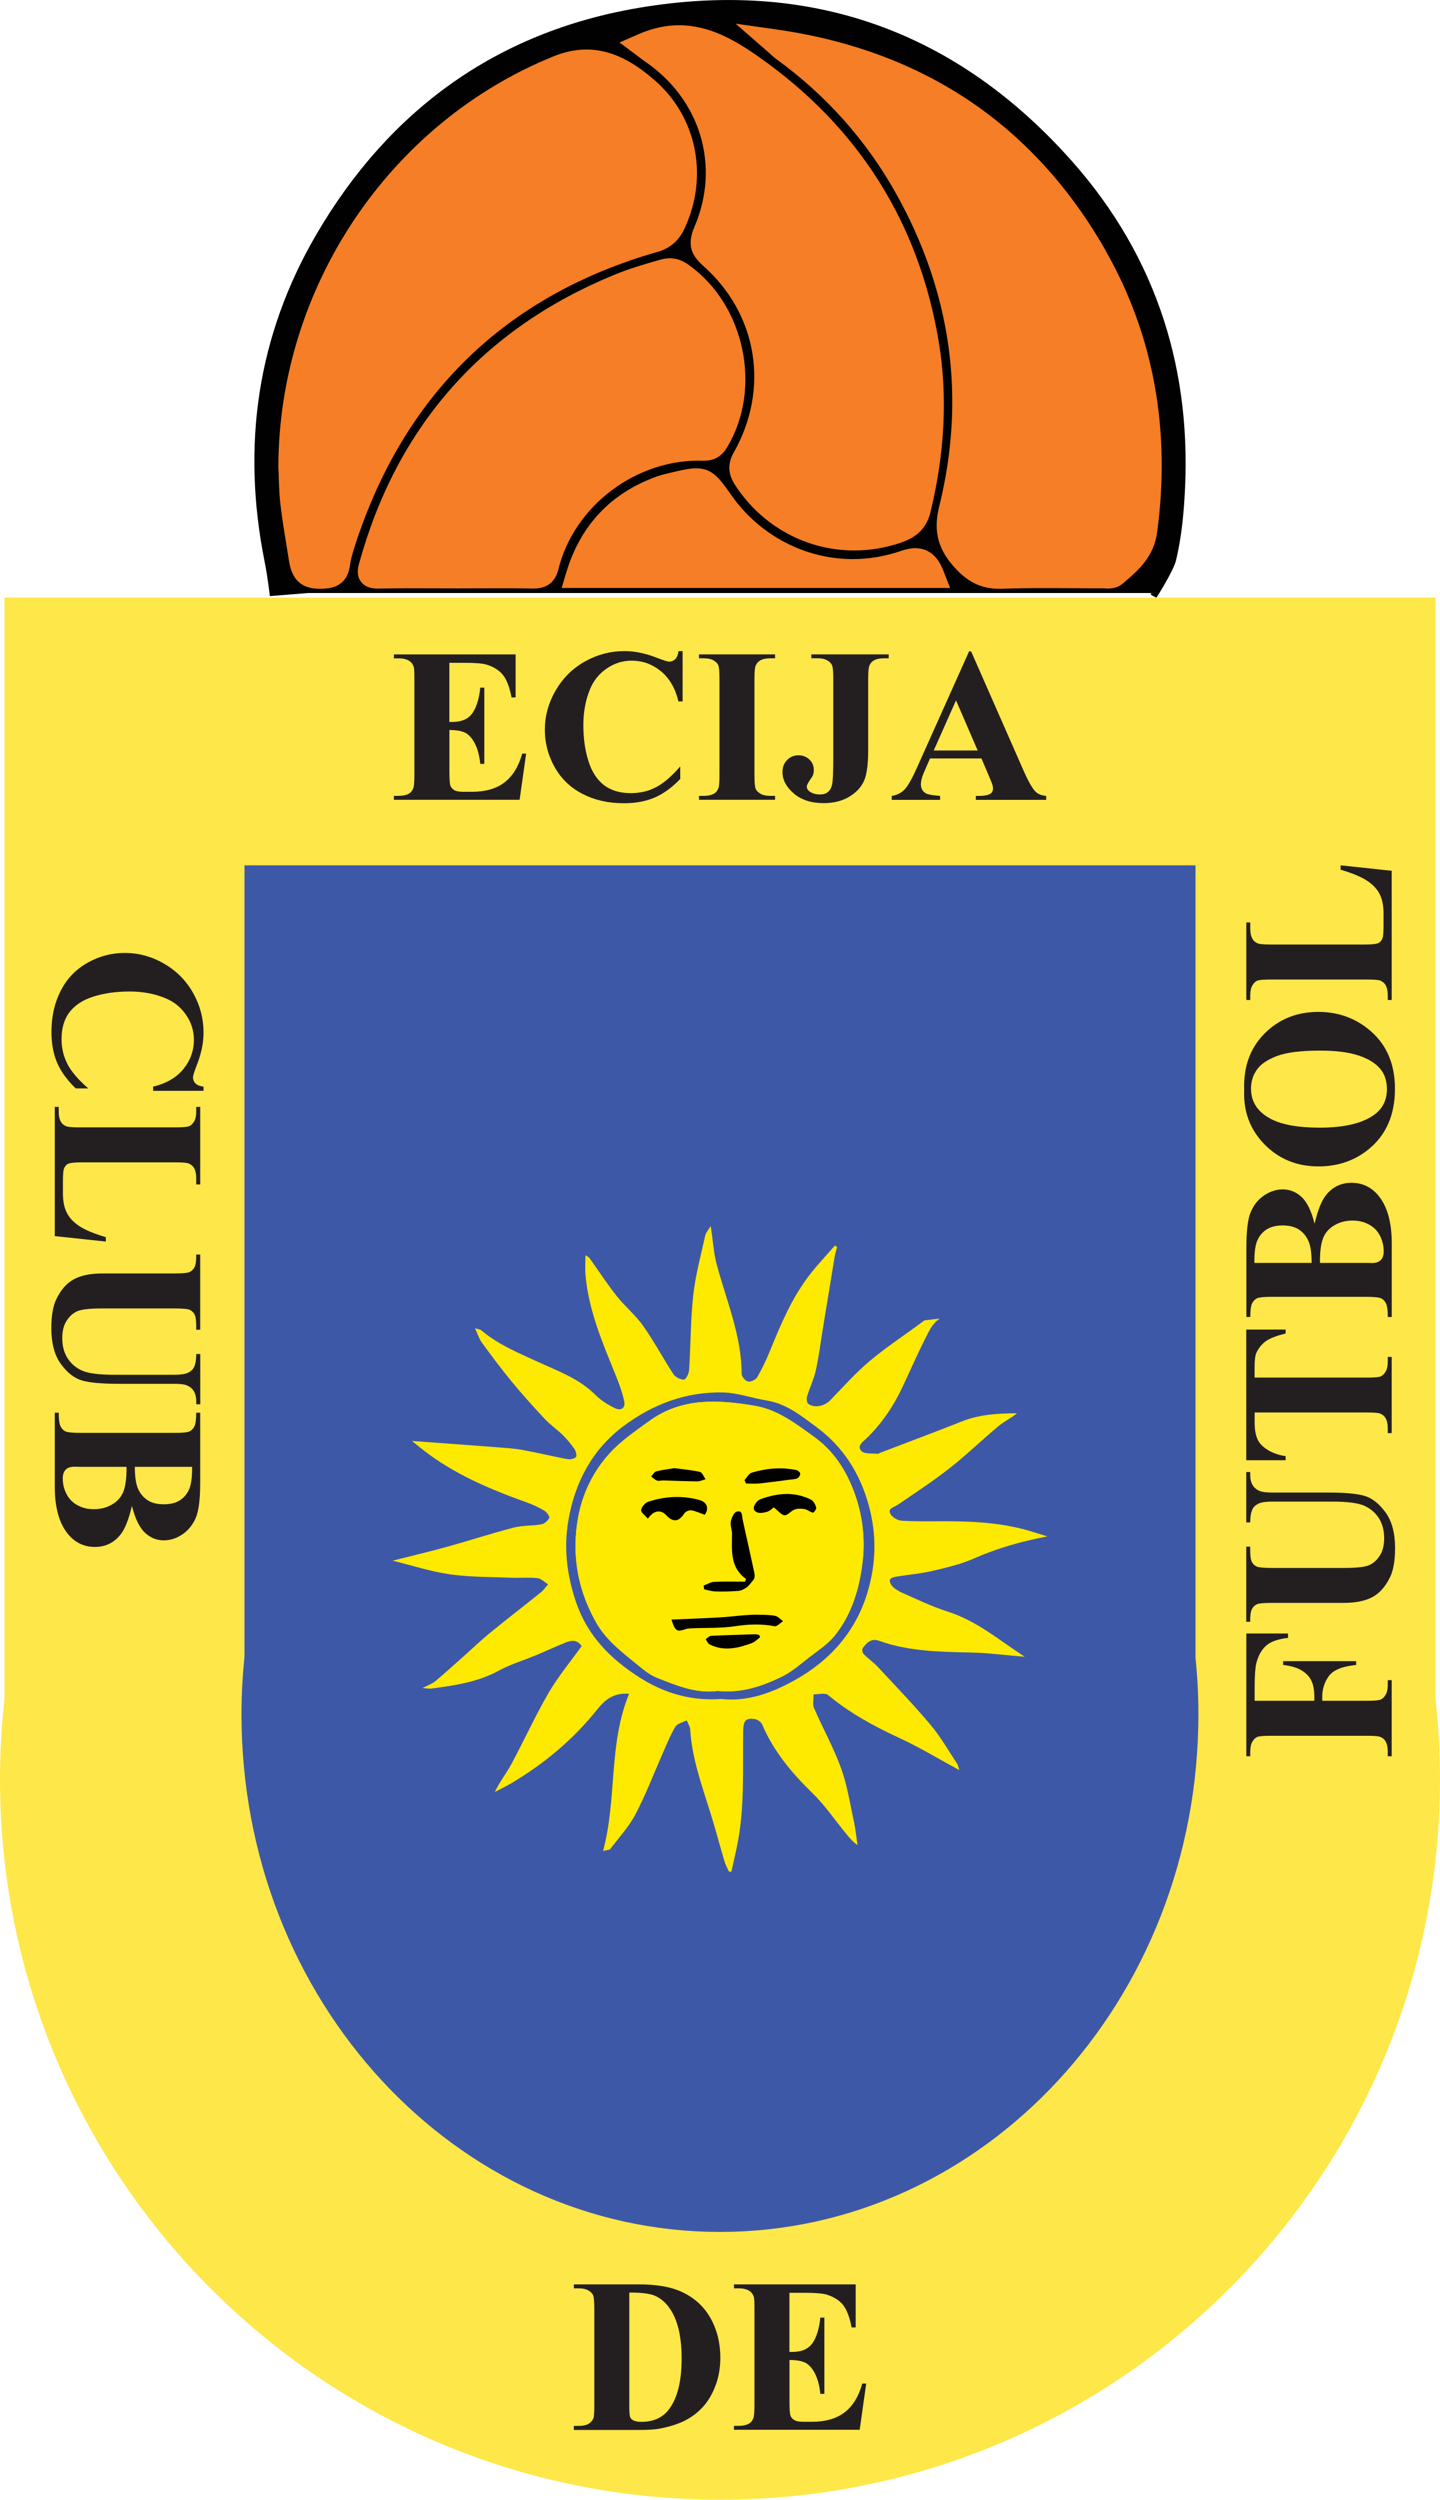 <?xml version="1.0" encoding="UTF-8"?>
<svg id="Layer_2" data-name="Layer 2" xmlns="http://www.w3.org/2000/svg" viewBox="0 0 255.76 443.75">
  <defs>
    <style>
      .cls-1, .cls-2, .cls-3, .cls-4, .cls-5, .cls-6, .cls-7 {
        stroke-width: 0px;
      }

      .cls-2 {
        fill: #f57e26;
      }

      .cls-3 {
        fill: #3e58a8;
      }

      .cls-4 {
        fill: #231f20;
      }

      .cls-5 {
        fill: #fee900;
      }

      .cls-6 {
        fill: #fee749;
      }

      .cls-7 {
        fill: #010101;
      }
    </style>
  </defs>
  <g id="Capa_1" data-name="Capa 1">
    <g>
      <path class="cls-7" d="m205.05,105.27h0c-1.74,0,.36.81.36.81,0,0,3.01-4.7,3.46-6.59.86-3.56,1.26-7.19,1.5-10.86,1.5-22.69-4.87-42.94-19.89-59.92C169.92,5.49,143.87-3.83,113.23,1.43c-25.17,4.32-44.18,18.19-57.02,40.15-10.54,18.02-13.31,37.54-9.24,57.97.65,3.26.96,6.39.96,6.27l6.82-.55h150.31Z"/>
      <g>
        <path class="cls-2" d="m116.7,44.75c2.3-.66,3.85-1.98,4.87-4.16,4.34-9.27,2.2-19.87-5.34-26.38-2.92-2.52-6.94-5.42-12.08-5.42-1.87,0-3.79.39-5.71,1.16-29.26,11.79-48.95,41.08-49,72.98.04.67.06,1.34.08,2.01.05,1.54.11,3.13.3,4.72.31,2.58.74,5.17,1.15,7.68l.37,2.29c.53,3.34,2.26,4.89,5.43,4.89.17,0,.35,0,.53-.01,1.17-.05,4.28-.18,4.83-4.03.13-.92.38-1.93.78-3.2,8.64-27.1,26.73-44.77,53.77-52.54Z"/>
        <path class="cls-2" d="m196.42,44.55c-12.73-22.37-32.41-35.6-58.52-39.32l-7.25-1.03,5.52,4.81c.16.14.31.28.47.42.42.38.84.77,1.3,1.1,8.8,6.4,15.91,14.38,21.15,23.72,9.91,17.66,12.5,36.4,7.71,55.7-1.11,4.48-.14,7.87,3.25,11.33,2.17,2.21,4.51,3.24,7.36,3.24.15,0,.31,0,.47,0,2.21-.08,4.63-.12,7.64-.12,1.55,0,3.11,0,4.66.02,1.56,0,3.13.02,4.69.02h1.02c.11,0,.22,0,.33.02,1.21.09,2.34-.13,3.18-.85l.21-.18c2.5-2.14,5.33-4.56,5.91-8.93,2.44-18.22-.63-35.03-9.12-49.95Z"/>
        <path class="cls-2" d="m114.51,10.88c9.92,6.75,13.47,18.56,8.83,29.39-1.43,3.35-.44,5.15,1.63,6.99,9.58,8.51,11.74,21.78,5.37,33.03-1.13,1.99-1.07,3.82.19,5.77,4.71,7.3,12.64,11.66,21.21,11.66,2.8,0,5.58-.47,8.26-1.39,2.01-.69,4.41-1.92,5.26-5.4,2.56-10.53,3.06-20.7,1.48-30.22-3.51-21.14-14.25-38.16-31.94-50.59-4.17-2.93-8.77-5.64-14.19-5.64-2.36,0-4.77.53-7.16,1.57l-3.41,1.49,3.45,2.59c.36.27.69.52,1.03.76Z"/>
        <path class="cls-2" d="m124.89,81.78h.23c1.75,0,3.06-.77,4.02-2.37,6.28-10.44,3.16-25.27-6.81-32.38-1.66-1.19-3.21-1.46-5.17-.9-2.51.72-5.36,1.54-8.1,2.67-23.3,9.59-38.53,26.81-45.27,51.18-.17.63-.58,2.11.34,3.31.9,1.18,2.38,1.19,2.94,1.19h.18c2.03-.04,4.07-.05,6.1-.05l7.79.02,7.5-.02c1.97,0,3.93,0,5.9.05h.18c2.44,0,3.9-1.13,4.47-3.46,2.77-11.25,13.91-19.64,25.68-19.23Zm-30.15,20.52h0s0,0,0,0h0Z"/>
        <path class="cls-2" d="m162.62,97.3c-.78,0-1.64.17-2.63.51-2.78.95-5.65,1.44-8.54,1.44-8.5,0-16.56-4.24-21.56-11.35-2.09-2.98-3.36-4.77-6.24-4.77-1.19,0-2.57.32-4.47.77l-.21.05c-.77.18-1.57.37-2.38.66-8.1,2.93-13.49,8.64-16,16.98l-.84,2.79h69l-1.15-2.95c-.4-1.02-1.6-4.11-4.99-4.11Z"/>
      </g>
      <g>
        <g>
          <path class="cls-6" d="m254.97,301.65V106.08H.79v195.57c-.52,4.67-.79,9.41-.79,14.22,0,70.63,57.25,127.88,127.88,127.88s127.88-57.25,127.88-127.88c0-4.81-.27-9.55-.79-14.22Z"/>
          <path class="cls-3" d="m212.34,294.12v-140.51H43.42v140.51c-.34,3.35-.53,6.76-.53,10.21,0,50.74,38.05,91.88,84.98,91.88s84.98-41.13,84.98-91.88c0-3.45-.18-6.86-.53-10.21Z"/>
        </g>
        <g>
          <path class="cls-5" d="m144.56,255.04c-3.25-2.33-6.4-4.78-10.44-5.48-6.53-1.12-13.03-1.5-18.79,2.68-2.49,1.81-5.11,3.59-7.15,5.86-4.01,4.48-5.87,9.94-5.96,15.97-.08,4.98,1.2,9.57,3.65,13.92,1.81,3.21,4.66,5.31,7.39,7.56,1.06.87,2.18,1.79,3.43,2.28,3.49,1.37,7,2.86,10.79,2.33,4.13.42,7.82-.81,11.33-2.51,1.77-.86,3.3-2.22,4.87-3.43,1.58-1.22,3.34-2.35,4.57-3.88,2.96-3.68,4.31-8.09,4.91-12.74.58-4.46.03-8.82-1.55-12.97-1.45-3.8-3.6-7.12-7.06-9.6Z"/>
          <path class="cls-5" d="m159.69,282.44c-.58-.25-1.2-.72-1.48-1.25-.55-1.04.35-1.2,1.08-1.32,2.1-.34,4.24-.52,6.31-1,2.51-.59,5.07-1.18,7.41-2.22,4.16-1.84,8.45-3.04,13.01-3.91-.8-.25-1.6-.49-2.39-.74-5.11-1.64-10.38-1.95-15.7-1.95-2.61,0-5.22.06-7.81-.1-.71-.04-1.7-.63-2-1.25-.46-.95.66-1.12,1.29-1.55,3.11-2.12,6.28-4.19,9.24-6.51,3.01-2.36,5.77-5.04,8.71-7.49,1-.83,2.22-1.39,3.26-2.27-3.37.02-6.65.2-9.81,1.46-4.81,1.91-9.66,3.71-14.49,5.56-.15.06-.29.19-.43.18-.97-.11-2.23.08-2.83-.45-1.02-.91.29-1.75.83-2.28,2.66-2.59,4.71-5.57,6.29-8.9,1.46-3.09,2.83-6.22,4.37-9.26.61-1.21,1.26-2.47,2.41-3.13l-2.76.33c-3.22,2.41-6.61,4.61-9.69,7.18-2.56,2.14-4.79,4.69-7.13,7.08-.95.97-2.76,1.35-3.82.56-.26-.2-.34-.92-.22-1.32.48-1.57,1.22-3.08,1.57-4.67.55-2.52.86-5.08,1.28-7.63.69-4.2,1.37-8.39,2.07-12.59.09-.55.29-1.08.43-1.61-.13-.1-.26-.19-.39-.29-1.53,1.76-3.16,3.45-4.57,5.3-3.09,4.02-5.04,8.66-6.94,13.32-.66,1.63-1.42,3.23-2.29,4.75-.26.45-1.12.87-1.62.78-.46-.08-1.15-.85-1.15-1.32-.02-6.83-2.7-13.02-4.43-19.45-.55-2.06-.67-4.24-1.06-6.84-.47.78-.88,1.19-.98,1.67-.77,3.53-1.74,7.04-2.13,10.61-.49,4.42-.45,8.9-.74,13.34-.04.6-.6,1.65-.92,1.65-.63,0-1.51-.43-1.86-.96-1.85-2.83-3.44-5.84-5.39-8.6-1.35-1.91-3.23-3.44-4.69-5.28-1.66-2.08-3.11-4.33-4.66-6.5-.17-.25-.34-.5-.89-.72,0,1.19-.09,2.38.02,3.56.52,5.82,2.68,11.16,4.86,16.5.76,1.86,1.53,3.74,1.98,5.69.33,1.4-.53,1.96-1.84,1.28-1.18-.61-2.36-1.36-3.29-2.3-2.91-2.89-6.68-4.22-10.27-5.87-3.49-1.6-7.04-3.06-10-5.59-.16-.14-.43-.14-1.07-.32.5,1.07.74,1.9,1.22,2.55,1.71,2.33,3.43,4.65,5.27,6.88,1.89,2.29,3.88,4.5,5.91,6.67.98,1.05,2.2,1.87,3.22,2.88.77.76,1.47,1.61,2.08,2.51.25.37.41,1.21.21,1.39-.35.31-1.04.43-1.53.34-2.65-.5-5.27-1.14-7.92-1.62-1.52-.28-3.08-.37-4.63-.49-5.04-.39-10.08-.75-15.02-1.11.49.4,1.19.98,1.91,1.54,5.54,4.35,11.93,7.02,18.49,9.38,1.06.38,2.11.86,3.08,1.44.44.26,1.02,1.05.9,1.3-.24.5-.87,1.04-1.41,1.14-1.62.29-3.34.17-4.92.58-3.96,1.03-7.85,2.3-11.8,3.4-3.08.85-6.19,1.58-9.7,2.47,3.56.87,6.85,1.95,10.23,2.43,3.58.5,7.25.45,10.88.6,1.55.06,3.11-.1,4.64.07.65.07,1.24.72,1.86,1.1-.42.47-.78,1.02-1.26,1.41-2.98,2.4-6.02,4.73-8.98,7.15-1.68,1.37-3.25,2.88-4.88,4.33-1.63,1.45-3.25,2.92-4.92,4.32-.52.44-1.22.66-2.25,1.19.8.06,1.19.15,1.55.1,4.14-.54,8.24-1.13,12.02-3.19,2.08-1.13,4.4-1.82,6.61-2.74,1.72-.72,3.41-1.5,5.13-2.2,1.05-.43,2.12-.64,2.95.59-1.96,2.74-4.15,5.35-5.84,8.25-2.4,4.13-4.39,8.51-6.66,12.73-.87,1.62-2.05,3.07-2.92,4.92.94-.5,1.9-.95,2.82-1.49,5.93-3.5,11.13-7.84,15.45-13.26,1.23-1.55,2.88-2.94,5.57-2.67-3.7,9.01-2.11,18.6-4.62,27.89.68-.18,1.13-.16,1.29-.36,1.55-2.04,3.33-3.96,4.5-6.21,1.84-3.52,3.26-7.27,4.87-10.91.69-1.56,1.32-3.16,2.21-4.6.34-.56,1.31-.75,1.99-1.1.21.54.59,1.07.62,1.62.32,5.19,2.1,10.01,3.62,14.9.88,2.82,1.63,5.68,2.47,8.51.19.62.52,1.2.78,1.8.15,0,.3.01.45.02.4-1.85.85-3.69,1.19-5.55,1.17-6.45.79-12.97.9-19.47.03-1.81.47-2.29,2.08-2.06.48.07,1.11.53,1.3.98,2.03,4.76,5.24,8.58,8.92,12.16,2.23,2.17,4.01,4.81,6,7.23.58.71,1.16,1.41,2,2-.2-1.35-.32-2.72-.61-4.05-.7-3.21-1.19-6.52-2.3-9.59-1.32-3.66-3.26-7.1-4.81-10.69-.3-.69-.06-1.62-.08-2.43.87.02,2.03-.32,2.56.11,3.85,3.2,8.16,5.55,12.69,7.64,3.55,1.64,6.92,3.68,10.64,5.7-.17-.5-.21-.86-.39-1.13-1.54-2.32-2.93-4.78-4.72-6.9-2.98-3.55-6.2-6.89-9.36-10.28-.78-.83-1.74-1.49-2.54-2.31-.21-.21-.3-.85-.14-1.06.71-.9,1.47-1.79,2.86-1.29,5.24,1.88,10.7,1.97,16.18,2.09,3.25.07,6.5.49,9.72.76-4.39-2.85-8.46-6.36-13.7-8.03-2.95-.94-5.75-2.32-8.59-3.57Zm-5.6.21c-2.13,7.07-6.72,12.18-13.04,15.67-3.99,2.21-8.29,3.8-12.95,3.28-5.34.39-10.15-1.03-14.53-3.83-5.12-3.28-9.21-7.33-11.27-13.4-1.64-4.84-2.19-9.64-1.34-14.53,1.17-6.72,4.21-12.52,9.82-16.71,5.25-3.91,11.14-6.1,17.7-5.94,2.59.07,5.14,1.01,7.73,1.43,3.48.57,6.12,2.73,8.78,4.69,4.76,3.51,7.78,8.25,9.34,14.03,1.4,5.18,1.28,10.23-.25,15.31Z"/>
          <path class="cls-5" d="m127.48,300.17c-3.79.53-7.3-.96-10.79-2.33-1.25-.49-2.37-1.41-3.43-2.28-2.73-2.24-5.58-4.34-7.39-7.56-2.45-4.35-3.72-8.94-3.65-13.92.09-6.03,1.94-11.5,5.96-15.97,2.03-2.27,4.65-4.05,7.15-5.86,5.76-4.18,12.26-3.8,18.79-2.68,4.04.69,7.19,3.14,10.44,5.48,3.46,2.48,5.61,5.8,7.06,9.6,1.58,4.16,2.13,8.51,1.55,12.97-.6,4.65-1.96,9.05-4.91,12.74-1.23,1.53-2.99,2.65-4.57,3.88-1.57,1.22-3.11,2.58-4.87,3.43-3.51,1.7-7.2,2.93-11.33,2.51Zm4.99-19.89c-.06.17-.12.33-.17.5-1.83,0-3.66-.06-5.48.03-.63.03-1.25.43-1.88.66.03.22.07.45.1.67.66.13,1.32.35,1.99.37,1.37.03,2.74.01,4.1-.1.51-.04,1.05-.33,1.48-.64.43-.31.73-.79,1.08-1.19.34-.32.38-.84.27-1.33-.68-3.17-1.39-6.33-2.09-9.49-.15-.66,0-1.75-1.07-1.41-.49.15-.9,1.11-1.03,1.76-.13.68.21,1.43.21,2.14,0,2.92-.41,5.94,2.47,8.03Zm-7.29-11.37c.8-1.13.43-2.25-1.05-2.64-3.03-.8-6.05-.63-9,.34-.55.18-1.21.92-1.26,1.47-.05.44.73.97,1.2,1.53,1.06-1.53,2.3-1.65,3.29-.59,1.2,1.29,2.24,1.14,3.16-.32.21-.34.86-.63,1.25-.57.77.11,1.5.48,2.42.8Zm-5.92,18.6c.67,2.06.97,2.21,2.49,1.69.29-.1.6-.13.91-.15,2.67-.11,5.37,0,8-.39,2.35-.35,4.6-.42,6.92.01.43.08,1-.57,1.5-.89-.46-.33-.88-.84-1.38-.94-.98-.19-2-.19-3.01-.21-.76-.02-1.53.02-2.29.08-1.53.12-3.06.31-4.59.4-2.81.16-5.63.26-8.54.39Zm18.15-19.92c.88.68,1.41,1.41,1.93,1.4.59,0,1.13-.79,1.77-1.02.53-.2,1.2-.19,1.77-.08.52.1.98.53,1.51.64.13.03.64-.68.56-.92-.15-.52-.47-1.16-.91-1.38-2.91-1.48-5.9-1.19-8.88-.14-.28.1-.57.29-.76.51-.5.59-.89,1.37-.03,1.83.48.26,1.29.11,1.88-.07.52-.16.95-.62,1.15-.77Zm-5.2-4.86c.09.21.18.41.27.62.79,0,1.59.07,2.37-.01,1.74-.18,3.47-.43,5.21-.65.51-.07,1.06-.06,1.52-.25.26-.11.54-.55.53-.83,0-.23-.41-.59-.68-.65-2.69-.54-5.35-.32-7.95.47-.51.15-.85.86-1.27,1.31Zm-12.46-2.11c-1.1.18-2.18.3-3.23.57-.35.09-.6.6-.89.91.35.25.66.58,1.04.72.31.11.7-.04,1.06-.03,2.01.06,4.02.16,6.04.17.51,0,1.02-.24,1.52-.37-.33-.46-.59-1.22-1-1.31-1.5-.34-3.05-.46-4.55-.66Zm15.23,30.03c-.05-.14-.1-.28-.15-.42-.23-.04-.47-.13-.7-.13-2.62.08-5.24.15-7.85.28-.33.02-.64.39-.96.59.21.31.35.76.65.91,2.55,1.29,5.08.71,7.56-.22.53-.2.97-.67,1.44-1.01Z"/>
          <path class="cls-1" d="m132.48,280.28c-2.88-2.09-2.47-5.11-2.47-8.03,0-.72-.34-1.47-.21-2.14.12-.65.53-1.61,1.03-1.76,1.08-.34.93.75,1.07,1.41.7,3.16,1.41,6.32,2.09,9.49.1.49.06,1.01-.27,1.33-.36.41-.66.89-1.08,1.19-.43.31-.97.6-1.48.64-1.36.11-2.73.14-4.1.1-.67-.02-1.33-.24-1.99-.37-.03-.22-.07-.45-.1-.67.62-.23,1.24-.63,1.88-.66,1.82-.09,3.65-.03,5.48-.03.06-.17.12-.33.17-.5Z"/>
          <path class="cls-1" d="m125.19,268.91c-.92-.32-1.65-.69-2.42-.8-.39-.06-1.04.24-1.25.57-.92,1.46-1.96,1.61-3.16.32-.99-1.06-2.23-.94-3.29.59-.47-.56-1.24-1.09-1.2-1.53.06-.54.71-1.29,1.26-1.47,2.95-.97,5.98-1.14,9-.34,1.48.39,1.85,1.51,1.05,2.64Z"/>
          <path class="cls-1" d="m119.27,287.51c2.92-.13,5.73-.23,8.54-.39,1.53-.09,3.06-.28,4.59-.4.76-.06,1.53-.1,2.29-.08,1.01.02,2.03.01,3.01.21.5.1.93.61,1.38.94-.5.31-1.07.97-1.5.89-2.32-.43-4.57-.37-6.92-.01-2.63.4-5.33.27-8,.39-.31.01-.62.05-.91.15-1.52.52-1.82.37-2.49-1.69Z"/>
          <path class="cls-1" d="m137.42,267.59c-.21.14-.63.61-1.15.77-.59.18-1.4.33-1.88.07-.86-.46-.47-1.24.03-1.83.19-.23.48-.41.76-.51,2.97-1.05,5.96-1.34,8.88.14.44.22.76.87.91,1.38.07.25-.43.95-.56.92-.52-.11-.98-.54-1.51-.64-.57-.11-1.24-.11-1.77.08-.64.23-1.18,1.01-1.77,1.02-.52,0-1.05-.72-1.93-1.4Z"/>
          <path class="cls-1" d="m132.23,262.74c.42-.45.76-1.15,1.27-1.31,2.6-.79,5.27-1.01,7.95-.47.27.06.67.42.68.65.01.28-.27.72-.53.83-.46.19-1.01.18-1.52.25-1.73.22-3.47.47-5.21.65-.78.08-1.58.01-2.37.01-.09-.21-.18-.41-.27-.62Z"/>
          <path class="cls-1" d="m119.77,260.63c1.5.2,3.05.32,4.55.66.41.09.67.86,1,1.31-.51.13-1.02.38-1.52.37-2.01-.02-4.02-.12-6.04-.17-.35,0-.75.14-1.06.03-.38-.14-.7-.47-1.04-.72.29-.32.54-.82.89-.91,1.04-.28,2.13-.39,3.23-.57Z"/>
          <path class="cls-1" d="m134.99,290.66c-.48.34-.91.81-1.44,1.01-2.49.93-5.02,1.52-7.56.22-.29-.15-.44-.6-.65-.91.32-.21.63-.58.96-.59,2.62-.13,5.23-.2,7.85-.28.23,0,.47.08.7.13.05.14.1.28.15.42Z"/>
        </g>
      </g>
      <g>
        <path class="cls-4" d="m36.15,193.64h-8.95v-.74c2.34-.56,4.13-1.6,5.37-3.12s1.87-3.25,1.87-5.18c0-1.61-.46-3.09-1.39-4.44s-2.14-2.33-3.64-2.95c-1.92-.8-4.05-1.2-6.4-1.2s-4.42.29-6.31.87c-1.9.58-3.33,1.5-4.31,2.74-.97,1.24-1.46,2.86-1.46,4.84,0,1.62.36,3.11,1.07,4.47.71,1.35,1.94,2.78,3.68,4.28h-2.23c-1.51-1.45-2.61-2.96-3.29-4.52-.68-1.57-1.02-3.4-1.02-5.5,0-2.76.55-5.2,1.66-7.34,1.1-2.14,2.69-3.79,4.76-4.95,2.07-1.16,4.27-1.74,6.61-1.74,2.46,0,4.8.64,7.01,1.93,2.21,1.29,3.92,3.03,5.14,5.22,1.22,2.19,1.83,4.52,1.83,6.98,0,1.82-.39,3.73-1.18,5.75-.46,1.17-.69,1.91-.69,2.23,0,.41.15.76.45,1.06.3.3.77.49,1.42.58v.74Z"/>
        <path class="cls-4" d="m18.8,220.4l-9.07-.97v-22.94h.7v.86c0,.75.13,1.35.4,1.81.18.33.48.58.91.76.3.14,1.1.21,2.4.21h16.99c1.32,0,2.15-.07,2.48-.21s.62-.42.87-.85c.25-.42.37-1,.37-1.72v-.86h.71v13.77h-.71v-1.12c0-.75-.13-1.35-.4-1.81-.18-.33-.48-.59-.91-.78-.3-.14-1.1-.21-2.4-.21H14.68c-1.32,0-2.16.08-2.52.23-.36.15-.63.45-.81.9-.11.32-.17,1.09-.17,2.3v2.15c0,1.37.24,2.51.72,3.43s1.24,1.7,2.29,2.37c1.04.67,2.58,1.3,4.61,1.9v.78Z"/>
        <path class="cls-4" d="m35.56,222.71v13.34h-.71v-.67c0-1-.1-1.69-.31-2.07-.21-.38-.5-.64-.87-.8-.37-.16-1.29-.24-2.76-.24h-12.65c-2.31,0-3.84.17-4.59.52-.75.35-1.37.92-1.87,1.72s-.74,1.81-.74,3.03c0,1.4.31,2.59.94,3.57.63.98,1.5,1.72,2.6,2.21,1.1.49,3.03.73,5.77.73h10.54c1.16,0,1.98-.12,2.48-.36s.84-.55,1.03-.91c.29-.57.44-1.38.44-2.42h.71v8.93h-.71v-.53c0-.72-.15-1.33-.44-1.81s-.73-.83-1.32-1.05c-.41-.17-1.14-.25-2.19-.25h-9.81c-3.04,0-5.23-.2-6.57-.6-1.35-.4-2.59-1.37-3.72-2.92s-1.69-3.66-1.69-6.34c0-2.24.3-3.96.89-5.18.81-1.67,1.85-2.84,3.12-3.52,1.27-.69,2.98-1.03,5.13-1.03h12.65c1.49,0,2.41-.08,2.77-.25.36-.17.65-.45.87-.86s.32-1.16.3-2.25h.71Z"/>
        <path class="cls-4" d="m23.43,267.32c-.57,2.45-1.26,4.17-2.08,5.16-1.16,1.42-2.65,2.13-4.5,2.13-1.94,0-3.55-.78-4.82-2.34-1.54-1.92-2.3-4.7-2.3-8.36v-13.13h.7c0,1.19.11,2,.33,2.43.22.42.51.72.87.89.36.17,1.23.26,2.63.26h16.76c1.4,0,2.28-.08,2.64-.26.36-.17.65-.47.87-.9s.32-1.24.32-2.42h.71v12.38c0,2.96-.26,5.05-.79,6.29-.53,1.23-1.32,2.2-2.36,2.92-1.05.71-2.16,1.07-3.34,1.07-1.24,0-2.35-.45-3.32-1.35-.97-.9-1.74-2.49-2.32-4.76Zm-.97-6.93h-8.29s-.95-.02-.95-.02c-.69,0-1.2.17-1.55.52s-.52.87-.52,1.55c0,1.02.22,1.95.68,2.81.45.86,1.1,1.51,1.96,1.97.86.46,1.81.69,2.87.69,1.21,0,2.29-.28,3.25-.84.96-.56,1.63-1.33,2.01-2.3.38-.98.57-2.44.55-4.38Zm1.49,0c0,1.8.2,3.13.61,3.99.41.86.98,1.51,1.71,1.97s1.68.69,2.82.69,2.08-.23,2.81-.68c.73-.45,1.29-1.1,1.67-1.93s.57-2.18.55-4.04h-10.17Z"/>
      </g>
      <g>
        <path class="cls-4" d="m222.83,301.92h10.61s0-.74,0-.74c0-1.14-.17-2.08-.51-2.8-.34-.72-.92-1.34-1.73-1.84-.81-.5-1.91-.83-3.3-.98v-.67h12.97v.67c-2.45.24-4.07.9-4.85,1.97-.78,1.07-1.17,2.29-1.17,3.65v.74s7.91,0,7.91,0c1.32,0,2.15-.07,2.48-.22.33-.15.62-.43.87-.86.25-.43.37-1,.37-1.72v-.86h.7v13.51h-.7v-.86c0-.75-.13-1.35-.4-1.81-.18-.33-.48-.58-.91-.76-.3-.14-1.1-.21-2.4-.21h-16.99c-1.32,0-2.15.07-2.48.21s-.62.42-.87.85c-.25.42-.37,1-.37,1.72v.86h-.7v-21.79h7.41v.78c-1.74.18-3.03.63-3.87,1.36-.84.73-1.43,1.79-1.77,3.17-.19.76-.29,2.17-.29,4.23v2.4Z"/>
        <path class="cls-4" d="m221.35,287.9v-13.34h.7v.67c0,1,.1,1.69.31,2.07.21.38.5.64.87.8.37.16,1.29.24,2.76.24h12.65c2.31,0,3.84-.17,4.59-.52.75-.35,1.37-.92,1.87-1.72s.74-1.81.74-3.03c0-1.4-.31-2.59-.94-3.57-.63-.98-1.5-1.72-2.6-2.21-1.1-.49-3.03-.73-5.77-.73h-10.53c-1.16,0-1.98.12-2.48.36s-.84.55-1.03.91c-.29.57-.44,1.38-.44,2.42h-.7v-8.94h.7v.53c0,.72.15,1.33.44,1.81.29.48.73.83,1.31,1.05.41.17,1.14.25,2.19.25h9.81c3.04,0,5.23.2,6.57.6,1.35.4,2.58,1.37,3.71,2.92s1.7,3.66,1.7,6.34c0,2.24-.3,3.96-.9,5.18-.81,1.66-1.85,2.84-3.12,3.52s-2.98,1.03-5.12,1.03h-12.65c-1.49,0-2.41.08-2.77.25-.36.17-.65.45-.87.86s-.32,1.16-.3,2.25h-.7Z"/>
        <path class="cls-4" d="m221.35,236.02h6.99v.69c-1.61.41-2.77.86-3.48,1.35-.7.5-1.27,1.18-1.69,2.04-.23.48-.34,1.33-.34,2.53v1.92s19.93,0,19.93,0c1.32,0,2.15-.07,2.48-.22.33-.15.62-.43.87-.86.25-.42.37-1.01.37-1.74v-.86h.7v13.53h-.7v-.86c0-.75-.13-1.35-.4-1.81-.18-.33-.48-.59-.91-.78-.3-.14-1.1-.21-2.4-.21h-19.93s0,1.87,0,1.87c0,1.74.37,3,1.1,3.79,1.03,1.1,2.5,1.8,4.4,2.1v.72h-6.99v-23.2Z"/>
        <path class="cls-4" d="m233.48,217.26c.57-2.45,1.26-4.17,2.08-5.16,1.16-1.42,2.65-2.13,4.5-2.13,1.94,0,3.55.78,4.82,2.34,1.54,1.92,2.31,4.71,2.31,8.36v13.12h-.7c0-1.19-.11-2-.33-2.43-.22-.42-.51-.72-.87-.89-.36-.17-1.23-.26-2.63-.26h-16.76c-1.4,0-2.28.09-2.64.26-.36.17-.65.47-.87.9s-.32,1.24-.32,2.42h-.7v-12.38c0-2.96.26-5.05.79-6.29.53-1.23,1.31-2.2,2.36-2.91,1.05-.71,2.16-1.07,3.34-1.07,1.24,0,2.35.45,3.32,1.35.97.9,1.74,2.49,2.31,4.76Zm.97,6.93h8.29s.95.02.95.02c.69,0,1.2-.17,1.55-.52s.52-.87.52-1.55c0-1.01-.23-1.95-.68-2.81-.45-.86-1.1-1.51-1.96-1.97-.86-.46-1.81-.69-2.87-.69-1.21,0-2.29.28-3.25.84-.96.56-1.63,1.33-2.01,2.31s-.57,2.44-.55,4.38Zm-1.49,0c0-1.8-.2-3.13-.61-3.99-.41-.86-.98-1.51-1.71-1.97s-1.68-.69-2.82-.69-2.08.23-2.81.68c-.73.45-1.29,1.1-1.67,1.93s-.57,2.19-.55,4.04h10.17Z"/>
        <path class="cls-4" d="m220.98,193.52c-.15-4.11,1.05-7.46,3.6-10.03,2.55-2.57,5.75-3.86,9.58-3.86,3.28,0,6.16.96,8.65,2.88,3.3,2.54,4.95,6.13,4.95,10.76,0,4.65-1.57,8.24-4.72,10.78-2.49,2.01-5.44,3.01-8.86,3.01-3.84,0-7.03-1.31-9.59-3.91-2.56-2.61-3.76-5.82-3.61-9.63Zm1.22-.23c0,2.36,1.21,4.16,3.62,5.39,1.98,1,4.83,1.5,8.53,1.5,4.41,0,7.66-.77,9.77-2.32,1.47-1.08,2.21-2.59,2.21-4.54,0-1.31-.32-2.4-.95-3.28-.81-1.12-2.11-1.99-3.9-2.61s-4.11-.93-6.98-.93c-3.42,0-5.97.32-7.67.95-1.69.64-2.89,1.44-3.59,2.43-.7.98-1.05,2.12-1.05,3.4Z"/>
        <path class="cls-4" d="m238.11,153.61l9.07.97v22.94h-.7v-.86c0-.75-.13-1.35-.4-1.81-.18-.33-.48-.58-.91-.76-.3-.14-1.1-.21-2.4-.21h-16.99c-1.32,0-2.15.07-2.48.21s-.62.42-.87.85c-.25.42-.37,1-.37,1.72v.86h-.7v-13.77h.7v1.12c0,.75.13,1.35.4,1.81.18.33.48.59.91.78.3.14,1.1.21,2.4.21h16.46c1.32,0,2.16-.08,2.52-.23.36-.15.63-.45.81-.9.11-.32.17-1.09.17-2.3v-2.15c0-1.37-.24-2.51-.72-3.43s-1.24-1.7-2.29-2.37c-1.04-.67-2.58-1.3-4.61-1.9v-.78Z"/>
      </g>
      <g>
        <path class="cls-4" d="m101.92,431.34v-.7h.86c.75,0,1.32-.12,1.72-.35.4-.23.69-.56.89-.96.11-.27.17-1.07.17-2.4v-16.99c0-1.32-.07-2.15-.21-2.48s-.42-.62-.85-.87c-.43-.25-1-.37-1.72-.37h-.86v-.7h11.56c3.09,0,5.57.42,7.45,1.26,2.3,1.03,4.04,2.58,5.23,4.67,1.19,2.08,1.78,4.44,1.78,7.07,0,1.82-.29,3.49-.88,5.02-.58,1.53-1.34,2.79-2.27,3.79s-2,1.8-3.21,2.4c-1.21.6-2.7,1.07-4.45,1.4-.77.15-1.99.23-3.66.23h-11.56Zm9.85-24.37v20.15c0,1.07.05,1.72.15,1.96s.27.43.51.55c.34.19.84.29,1.49.29,2.12,0,3.74-.72,4.86-2.17,1.52-1.96,2.29-4.99,2.29-9.11,0-3.31-.52-5.96-1.56-7.94-.83-1.55-1.89-2.6-3.18-3.16-.91-.39-2.43-.58-4.55-.57Z"/>
        <path class="cls-4" d="m140.21,406.99v10.52h.52c1.64,0,2.83-.51,3.56-1.54s1.21-2.55,1.41-4.55h.72v13.53h-.72c-.15-1.47-.47-2.68-.96-3.62-.49-.94-1.06-1.57-1.7-1.9-.65-.32-1.59-.49-2.82-.49v7.28c0,1.42.06,2.29.18,2.61.12.32.35.58.68.78s.86.3,1.6.3h1.54c2.41,0,4.35-.56,5.8-1.68,1.45-1.12,2.5-2.82,3.13-5.11h.7l-1.16,8.21h-22.33v-.7h.86c.75,0,1.35-.13,1.81-.4.33-.18.58-.48.76-.91.14-.3.21-1.1.21-2.4v-16.99c0-1.17-.03-1.89-.1-2.15-.13-.44-.36-.79-.7-1.03-.48-.36-1.14-.53-1.98-.53h-.86v-.7h21.62v7.64h-.72c-.37-1.87-.89-3.21-1.55-4.02-.67-.81-1.61-1.41-2.83-1.79-.71-.23-2.04-.34-4-.34h-2.67Z"/>
      </g>
      <g>
        <path class="cls-4" d="m79.81,117.64v10.52h.52c1.64,0,2.83-.51,3.56-1.54s1.21-2.55,1.41-4.55h.72v13.53h-.72c-.15-1.47-.47-2.68-.96-3.62-.49-.94-1.06-1.57-1.7-1.9-.65-.32-1.59-.49-2.82-.49v7.28c0,1.42.06,2.29.18,2.61.12.32.35.58.68.78s.86.3,1.6.3h1.54c2.41,0,4.35-.56,5.8-1.68,1.45-1.12,2.5-2.82,3.13-5.11h.7l-1.16,8.21h-22.33v-.7h.86c.75,0,1.35-.13,1.81-.4.33-.18.58-.48.76-.91.14-.3.21-1.1.21-2.4v-16.99c0-1.17-.03-1.89-.1-2.15-.13-.44-.36-.79-.7-1.03-.48-.36-1.14-.53-1.98-.53h-.86v-.7h21.62v7.64h-.72c-.37-1.87-.89-3.21-1.55-4.02-.67-.81-1.61-1.41-2.83-1.79-.71-.23-2.04-.34-4-.34h-2.67Z"/>
        <path class="cls-4" d="m121.24,115.57v8.95h-.74c-.56-2.34-1.6-4.13-3.12-5.37s-3.25-1.87-5.18-1.87c-1.61,0-3.09.46-4.44,1.39-1.35.93-2.33,2.14-2.95,3.64-.8,1.92-1.2,4.05-1.2,6.4s.29,4.42.88,6.32c.58,1.9,1.5,3.33,2.74,4.31,1.24.97,2.86,1.46,4.84,1.46,1.63,0,3.12-.36,4.47-1.07,1.35-.71,2.78-1.94,4.28-3.68v2.23c-1.45,1.51-2.96,2.61-4.52,3.29-1.57.68-3.4,1.02-5.5,1.02-2.76,0-5.2-.55-7.34-1.66-2.14-1.1-3.79-2.69-4.95-4.76-1.16-2.07-1.74-4.27-1.74-6.61,0-2.46.64-4.8,1.93-7.01,1.29-2.21,3.03-3.92,5.22-5.14,2.19-1.22,4.52-1.83,6.98-1.83,1.81,0,3.73.39,5.75,1.18,1.17.46,1.91.69,2.23.69.41,0,.76-.15,1.06-.45.3-.3.49-.77.58-1.42h.74Z"/>
        <path class="cls-4" d="m137.66,141.28v.7h-13.51v-.7h.86c.75,0,1.35-.13,1.81-.4.33-.18.58-.48.76-.91.14-.3.21-1.1.21-2.4v-16.99c0-1.32-.07-2.15-.21-2.48-.14-.33-.42-.62-.85-.87-.43-.25-1-.37-1.72-.37h-.86v-.7h13.51v.7h-.86c-.75,0-1.35.13-1.81.4-.33.18-.59.48-.78.91-.14.3-.21,1.1-.21,2.4v16.99c0,1.32.07,2.15.22,2.48.15.33.43.62.86.87.42.25,1,.37,1.72.37h.86Z"/>
        <path class="cls-4" d="m144.1,116.86v-.7h13.74v.7h-.84c-.76,0-1.37.13-1.83.4-.32.18-.57.48-.76.91-.14.3-.21,1.1-.21,2.4v12.65c0,2.48-.25,4.28-.74,5.4-.5,1.12-1.37,2.06-2.64,2.82-1.26.76-2.78,1.13-4.56,1.13-2.17,0-3.93-.57-5.27-1.71-1.34-1.14-2.01-2.41-2.01-3.79,0-.89.27-1.61.82-2.16.54-.55,1.21-.83,2-.83s1.43.25,1.95.74c.53.5.79,1.1.79,1.83,0,.36-.05.67-.13.93-.05.13-.25.45-.6.96-.35.52-.52.88-.52,1.1,0,.33.17.62.5.86.48.36,1.11.53,1.89.53.54,0,1-.14,1.35-.42s.61-.71.75-1.31c.15-.59.22-2.23.22-4.92v-13.81c0-1.32-.07-2.15-.22-2.48-.15-.33-.43-.62-.86-.87-.43-.25-1-.37-1.72-.37h-1.09Z"/>
        <path class="cls-4" d="m174.3,134.64h-9.12l-1.09,2.51c-.36.84-.53,1.53-.53,2.08,0,.72.29,1.26.88,1.6.34.2,1.19.36,2.53.46v.7h-8.59v-.7c.93-.14,1.69-.52,2.29-1.15.6-.63,1.33-1.93,2.21-3.9l9.24-20.61h.36l9.32,21.18c.89,2.01,1.62,3.27,2.19,3.79.43.39,1.04.62,1.83.69v.7h-12.5v-.7h.51c1,0,1.71-.14,2.12-.42.28-.2.42-.5.42-.88,0-.23-.04-.46-.11-.7-.03-.11-.22-.59-.57-1.43l-1.37-3.22Zm-.65-1.41l-3.85-8.9-3.96,8.9h7.81Z"/>
      </g>
    </g>
  </g>
</svg>